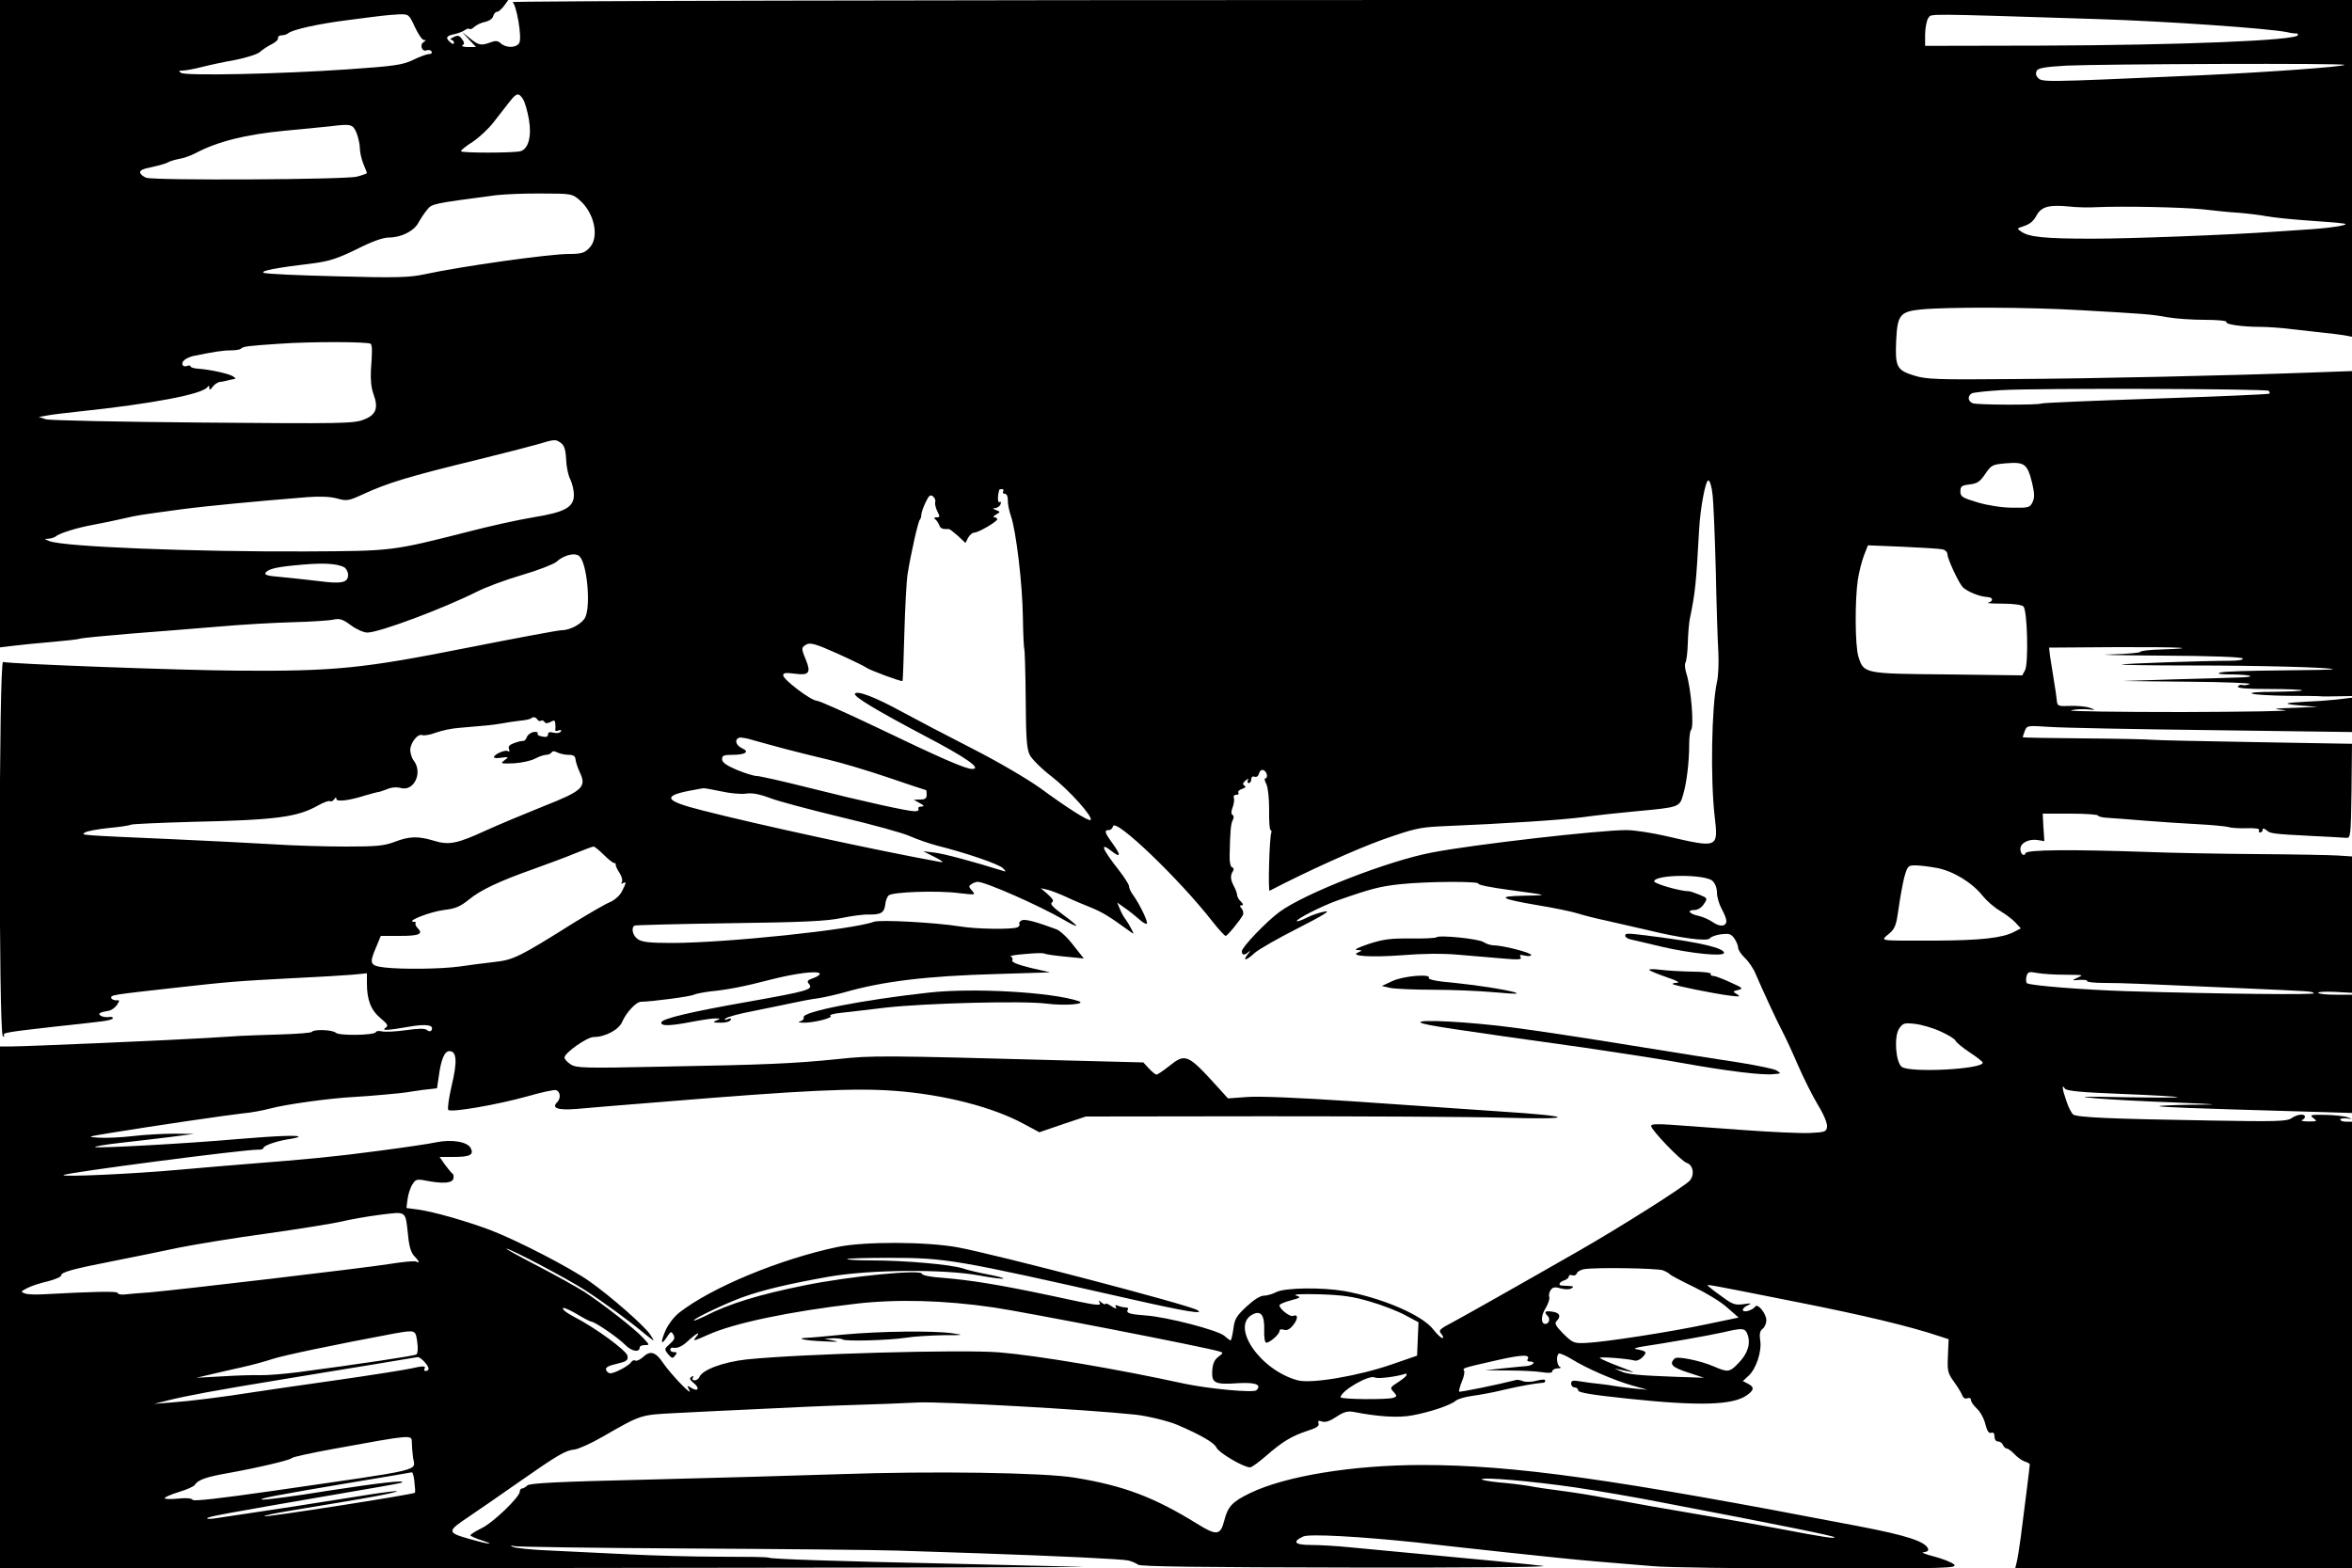 <?xml version="1.0" standalone="no"?>
<!DOCTYPE svg PUBLIC "-//W3C//DTD SVG 20010904//EN"
 "http://www.w3.org/TR/2001/REC-SVG-20010904/DTD/svg10.dtd">
<svg version="1.0" xmlns="http://www.w3.org/2000/svg"
 width="1000pt" height="667pt" viewBox="0 0 1000 667"
 preserveAspectRatio="xMidYMid meet">
<g transform="translate(0,667) scale(0.1,-0.1)"
fill="#000000" stroke="none">
<path d="M0 5294 l0 -1377 58 7 c31 4 104 11 162 16 58 5 112 11 120 14 8 3
103 12 210 21 107 8 276 22 375 30 99 9 243 17 320 19 77 2 154 7 172 11 27 6
40 2 75 -24 23 -17 54 -31 70 -31 50 0 323 102 468 175 36 18 121 50 190 70
69 20 134 46 146 56 31 29 81 41 98 23 32 -31 48 -206 25 -258 -13 -28 -64
-56 -101 -56 -14 0 -195 -34 -403 -75 -443 -88 -562 -100 -975 -97 -259 2
-973 29 -997 37 -18 6 -19 -1580 -1 -1591 6 -4 8 -3 5 3 -7 11 10 14 223 38
74 8 159 17 188 21 28 3 52 9 52 14 0 5 -8 7 -18 5 -10 -2 -25 1 -33 5 -15 10
-6 15 35 22 10 2 25 13 33 24 13 20 12 22 -3 20 -9 0 -19 4 -21 10 -4 13 8 14
267 43 231 26 270 29 500 41 107 5 223 12 258 15 l62 6 0 -43 c0 -70 17 -114
58 -148 30 -25 34 -32 22 -40 -21 -14 7 -12 100 4 73 13 108 7 94 -16 -3 -5
-11 -5 -19 2 -8 7 -35 7 -90 -1 -43 -6 -88 -8 -101 -5 -12 3 -24 2 -26 -3 -5
-14 -157 -16 -170 -3 -13 13 -94 16 -102 4 -2 -4 -62 -9 -133 -11 -70 -2 -146
-5 -168 -6 -22 -1 -87 -5 -145 -9 -144 -9 -769 -36 -830 -36 l-50 0 0 -1110 0
-1110 2338 2 c1285 1 2303 3 2262 5 -41 1 -284 7 -540 13 -516 11 -782 20
-792 26 -4 3 -98 4 -210 4 -112 0 -284 5 -383 10 -99 5 -247 12 -330 16 -82 3
-157 11 -165 16 -11 7 -10 8 5 3 11 -3 344 -8 740 -10 396 -2 797 -6 890 -9
94 -3 244 -8 335 -11 352 -12 621 -25 647 -31 16 -4 34 -12 42 -18 10 -8 267
-11 900 -12 510 -1 858 2 821 7 -55 7 -246 25 -820 79 -58 6 -133 10 -168 10
-68 0 -79 14 -31 36 25 12 240 0 479 -25 58 -7 224 -25 370 -41 146 -16 324
-34 395 -40 72 -6 180 -15 241 -20 60 -6 377 -10 704 -10 554 0 593 1 578 17
-9 9 -48 24 -85 34 -37 9 -57 18 -45 18 14 1 22 6 20 14 -11 31 -88 57 -292
96 -1049 202 -1467 261 -1861 261 -293 0 -582 -47 -731 -120 -75 -36 -94 -57
-109 -117 -16 -63 -33 -64 -115 -13 -183 113 -311 162 -520 196 -131 22 -604
29 -1000 15 -173 -6 -540 -16 -815 -23 -384 -9 -503 -15 -513 -25 -7 -7 -18
-13 -23 -13 -5 0 -9 -6 -9 -13 0 -23 -114 -133 -163 -156 -26 -13 -47 -26 -47
-30 0 -3 24 -14 53 -23 60 -20 17 -14 -59 8 -94 27 -94 32 -1 94 45 30 141 97
214 148 166 116 197 134 236 138 17 2 70 26 117 53 169 97 161 94 315 102 77
4 235 12 350 17 116 6 293 14 395 17 102 3 230 8 286 11 101 4 704 -29 923
-52 51 -6 135 -26 176 -43 98 -42 158 -76 167 -97 10 -22 115 -84 143 -84 7 0
37 22 67 48 70 61 109 85 176 107 39 12 52 21 48 32 -4 11 -1 13 15 8 14 -5
34 2 61 20 31 21 48 25 72 21 107 -21 192 -26 250 -15 73 13 163 43 185 62 9
8 41 17 71 21 30 4 91 15 135 26 67 16 136 28 168 30 4 0 7 4 7 9 0 6 -14 5
-35 0 -20 -6 -46 -7 -58 -3 -12 5 -25 7 -29 6 -83 -21 -240 -53 -244 -50 -2 3
3 22 11 42 9 20 13 41 10 47 -7 11 -9 11 137 44 110 25 146 26 133 4 -4 -5 1
-9 9 -9 27 0 17 -15 -11 -19 -16 -1 -62 -6 -103 -10 l-75 -8 96 -1 c53 0 117
-3 143 -7 31 -5 46 -4 46 4 0 6 10 11 23 12 12 0 16 3 10 6 -14 5 -18 49 -5
57 4 2 28 -8 53 -23 62 -39 181 -91 259 -113 l65 -18 -55 5 c-30 3 -68 8 -85
11 -16 3 -46 7 -65 9 -19 2 -54 6 -77 10 -36 6 -43 5 -43 -9 0 -9 7 -16 15
-16 8 0 15 -6 15 -13 0 -9 59 -19 213 -35 303 -32 447 -28 506 16 30 22 30 34
2 48 l-21 11 25 23 c32 30 56 103 49 149 -4 27 -2 41 10 50 9 7 16 24 16 36 0
29 -37 74 -47 59 -12 -17 -53 -28 -53 -14 0 6 10 15 23 20 17 8 12 9 -20 4
-38 -5 -47 -1 -97 36 -31 22 -56 42 -56 44 0 4 9 3 375 -70 284 -56 485 -104
610 -146 l40 -13 -3 -70 c-3 -64 -1 -74 25 -110 16 -22 32 -48 36 -59 4 -11
13 -16 22 -12 9 3 15 0 15 -8 0 -7 11 -23 25 -36 14 -13 31 -43 36 -66 8 -30
15 -41 25 -37 9 3 14 -2 14 -16 0 -12 6 -21 15 -21 9 0 18 -7 21 -15 4 -8 11
-15 16 -15 6 0 21 -11 33 -24 12 -13 32 -27 43 -31 12 -3 22 -9 22 -13 0 -7
-19 -159 -39 -314 -6 -42 -13 -89 -17 -103 l-6 -25 716 0 716 0 0 950 0 950
-25 0 c-14 0 -25 4 -25 9 0 4 12 7 28 5 27 -4 27 -4 2 5 -14 5 -56 9 -94 10
-63 1 -68 0 -50 -14 18 -13 16 -14 -21 -14 -22 0 -34 3 -28 6 7 2 13 9 13 14
0 14 -33 11 -57 -6 -20 -14 -66 -15 -350 -10 -418 7 -564 13 -579 26 -7 6 -20
31 -28 56 -18 51 -21 76 -7 54 7 -10 62 -16 242 -23 128 -5 235 -11 238 -14 2
-2 -99 -2 -225 0 -190 4 -210 3 -119 -5 61 -5 207 -13 325 -17 206 -9 209 -9
76 -10 -77 -1 -137 -4 -135 -6 4 -4 132 -9 586 -22 l233 -7 0 251 0 252 -69 0
c-39 0 -72 3 -75 8 -2 4 29 6 70 4 l74 -4 0 290 0 290 -62 4 c-35 2 -189 5
-343 6 -154 1 -363 5 -465 9 -319 11 -513 10 -518 -5 -5 -17 -22 -4 -22 18 0
25 35 43 72 38 l30 -5 -4 59 -3 58 118 0 c64 0 117 -4 117 -8 0 -4 19 -9 43
-10 23 -1 94 -7 157 -12 63 -5 165 -12 225 -15 61 -3 119 -9 130 -12 11 -4 46
-6 78 -5 36 1 56 -2 52 -8 -3 -6 -1 -10 4 -10 6 0 11 5 11 11 0 8 5 7 16 -1
17 -15 22 -16 194 -25 69 -3 134 -7 145 -8 19 -2 20 5 23 199 l2 201 -407 7
c-225 4 -424 8 -443 10 -19 2 -151 5 -292 6 -142 1 -258 3 -258 5 0 2 4 14 9
27 9 23 11 23 102 17 52 -4 363 -10 692 -14 l597 -8 0 73 0 73 -67 -8 c-38 -4
-95 -8 -128 -9 -97 -5 -105 -9 -25 -16 l75 -6 -100 -4 c-95 -3 -97 -4 -40 -10
33 -4 -163 -7 -435 -8 -272 0 -486 3 -475 7 11 4 40 6 65 5 42 -4 43 -3 15 6
-16 6 -54 9 -84 8 -51 -2 -54 0 -56 23 -1 13 -7 53 -13 89 -6 36 -13 81 -16
101 l-4 35 285 2 c277 1 367 -4 190 -10 -48 -1 -87 -6 -87 -10 0 -4 -57 -9
-127 -11 -71 -1 26 -4 214 -5 215 -1 344 -6 348 -12 4 -6 -17 -10 -57 -10
-112 0 -453 -12 -457 -16 -2 -2 133 -4 300 -4 287 0 589 -8 598 -16 2 -2 -99
-4 -225 -5 -126 -1 -240 -4 -254 -9 -17 -5 -2 -8 49 -8 86 -1 110 -11 30 -13
-30 -1 -153 -5 -274 -8 l-220 -7 280 -3 c154 -1 271 -6 260 -10 -11 -5 -25 -6
-31 -4 -7 2 -15 0 -19 -6 -4 -8 38 -11 136 -11 78 0 140 -3 137 -6 -3 -3 -57
-5 -119 -6 -69 0 -106 -3 -93 -8 11 -4 79 -8 151 -9 72 0 135 -1 140 -2 4 -1
36 -1 70 0 l63 1 0 691 0 691 -167 -6 c-350 -13 -931 -26 -1278 -28 -321 -3
-366 -1 -417 15 -74 23 -81 37 -76 150 5 108 17 122 105 131 111 11 460 10
678 -3 280 -16 298 -17 370 -30 33 -6 104 -11 158 -11 54 0 96 -4 93 -9 -7
-10 66 -21 143 -21 31 0 92 -4 136 -10 44 -5 105 -12 135 -15 30 -3 70 -8 88
-11 l32 -6 0 716 0 716 -3917 0 c-2178 0 -3912 -4 -3904 -9 17 -11 41 -150 29
-173 -11 -22 -55 -23 -78 -3 -13 12 -23 13 -44 5 -40 -15 -51 -13 -88 17 l-33
27 29 -32 30 -32 -35 0 c-19 0 -29 4 -22 8 8 5 8 12 -3 26 -11 16 -18 17 -36
8 -13 -6 -17 -11 -10 -11 6 -1 12 -6 12 -12 0 -8 -5 -8 -15 1 -23 19 -18 28
18 35 17 4 38 12 45 18 7 5 15 7 18 4 4 -3 13 1 21 9 9 8 29 18 46 21 17 4 32
14 34 25 3 10 10 18 17 18 6 0 19 12 29 25 l18 25 -1081 0 -1080 0 0 -1376z
m1764 1261 c14 -30 31 -55 38 -55 10 0 10 -2 -1 -9 -18 -11 -7 -43 13 -35 8 3
17 1 21 -5 3 -6 -1 -11 -11 -11 -9 0 -40 -11 -68 -25 -45 -21 -76 -26 -279
-40 -291 -20 -687 -28 -707 -15 -12 8 -11 10 8 10 12 0 48 7 80 15 31 8 95 22
142 30 48 10 94 24 105 34 11 10 34 25 50 33 17 8 29 20 27 26 -1 7 6 12 16
12 10 0 22 4 28 9 17 15 129 40 249 55 66 9 134 17 150 19 17 2 49 5 72 6 41
1 42 0 67 -54z m7151 34 c292 -9 736 -40 810 -56 17 -4 33 -6 38 -5 4 1 7 -2
7 -7 0 -23 -500 -43 -1095 -45 l-490 -1 0 51 c1 29 7 59 14 68 15 18 -37 19
716 -5z m1053 -195 c-9 -8 -324 -31 -608 -44 -709 -31 -678 -31 -699 -6 -6 7
-6 17 -1 26 7 11 39 16 127 21 157 7 1188 11 1181 3z m-7744 -146 c8 -13 19
-52 25 -87 12 -72 -3 -125 -36 -134 -31 -8 -253 -8 -253 0 0 5 23 23 50 40 27
18 68 56 90 85 23 29 53 68 67 86 30 38 38 39 57 10z m-708 -143 c7 -19 14
-48 14 -65 0 -17 7 -47 15 -67 8 -19 15 -37 15 -39 0 -2 -19 -9 -42 -15 -46
-13 -857 -17 -896 -5 -11 4 -23 13 -26 21 -3 10 10 17 52 25 31 7 62 16 67 20
6 4 26 10 45 14 20 3 51 14 70 24 94 50 213 80 380 96 91 9 179 17 195 19 87
11 95 9 111 -28z m946 -284 c66 -55 88 -162 43 -206 -20 -21 -34 -25 -87 -25
-83 0 -461 -53 -616 -87 -63 -13 -118 -15 -370 -8 -163 4 -303 10 -311 15 -15
8 50 21 209 40 69 9 104 20 186 60 67 34 113 50 138 50 51 0 106 27 125 63 9
16 25 41 37 55 21 26 21 26 294 62 36 4 123 8 194 7 122 0 129 -1 158 -26z
m6453 -32 c113 5 360 0 450 -9 50 -6 119 -13 155 -15 36 -3 89 -9 119 -15 30
-5 97 -12 150 -16 53 -4 107 -8 121 -9 14 -1 36 -3 50 -5 44 -4 -35 -18 -135
-25 -49 -3 -117 -8 -150 -10 -198 -14 -617 -30 -780 -30 -200 0 -270 7 -301
30 -19 13 -18 14 1 20 37 12 49 22 65 51 20 35 53 44 135 36 33 -4 87 -5 120
-3z m-7339 -581 c7 -8 7 -31 1 -113 -2 -39 1 -74 11 -101 22 -60 11 -89 -43
-109 -41 -16 -97 -17 -682 -12 -351 3 -651 9 -668 14 l-30 10 35 6 c19 4 80
11 135 17 314 33 527 74 547 104 5 7 8 6 8 -3 0 -11 4 -10 14 4 7 10 22 20 32
21 11 1 28 5 39 8 11 2 22 5 25 5 3 1 -2 6 -10 11 -17 11 -99 29 -147 32 -18
1 -33 6 -33 10 0 4 -6 5 -14 2 -20 -8 -29 11 -12 25 8 7 25 14 37 17 89 18
126 24 159 24 20 0 40 3 44 7 10 10 28 12 161 21 135 10 381 9 391 0z m8070
-200 c4 -5 5 -10 3 -12 -3 -3 -220 -12 -484 -21 -263 -9 -482 -18 -486 -21
-12 -7 -273 -6 -291 1 -21 8 -24 30 -5 42 6 4 64 10 127 14 156 9 1126 6 1136
-3z m-7261 -222 c14 -10 20 -28 22 -70 1 -30 9 -69 18 -85 8 -17 15 -46 15
-65 0 -53 -37 -74 -173 -96 -61 -10 -184 -37 -272 -60 -331 -84 -323 -83 -695
-85 -482 -2 -1032 20 -1090 44 -22 8 -23 10 -4 10 11 1 24 5 30 9 16 15 96 39
164 51 36 7 92 18 125 26 64 15 69 15 245 39 104 14 315 34 538 52 54 4 97 2
126 -6 40 -11 48 -10 107 17 108 50 194 76 489 148 102 25 214 54 250 64 80
24 82 24 105 7z m6255 -170 c10 -43 11 -62 2 -81 -11 -23 -16 -25 -84 -24 -44
0 -103 9 -148 22 -67 20 -75 25 -75 47 0 22 5 26 40 30 32 4 44 12 66 45 26
38 30 40 91 45 76 6 88 -3 108 -84z m-1359 -47 c4 -30 10 -175 14 -324 3 -148
8 -306 11 -350 2 -44 0 -100 -6 -125 -23 -104 -28 -413 -10 -569 16 -139 17
-138 -204 -87 -60 14 -137 26 -171 26 -115 0 -649 -61 -825 -95 -187 -35 -543
-174 -650 -253 -56 -41 -160 -150 -160 -167 0 -18 11 -19 30 -2 8 6 6 2 -4
-10 -26 -32 -7 -29 29 5 17 15 99 62 184 105 106 54 141 76 115 71 -22 -4 -56
-15 -77 -26 -22 -11 -41 -18 -43 -15 -7 7 110 66 173 88 142 50 182 60 267 69
112 12 339 13 332 2 -3 -5 54 -16 127 -26 176 -24 176 -23 67 -25 -120 -2
-104 -13 61 -41 68 -11 144 -27 169 -35 25 -8 77 -21 115 -29 39 -9 117 -27
175 -40 147 -36 261 -51 270 -36 4 6 25 14 47 17 34 4 43 2 57 -18 9 -13 16
-31 16 -39 0 -9 13 -29 29 -44 16 -15 37 -46 46 -69 32 -74 86 -191 111 -239
14 -26 45 -93 69 -149 24 -55 62 -131 85 -169 25 -41 40 -78 38 -92 -3 -21 -9
-23 -73 -26 -38 -2 -168 4 -290 13 -121 9 -257 19 -302 22 -59 4 -83 3 -83 -5
0 -17 128 -150 151 -157 28 -9 35 -51 13 -76 -23 -25 -286 -192 -469 -297
-274 -157 -491 -279 -530 -300 -68 -36 -70 -38 -56 -56 8 -9 9 -16 3 -16 -5 0
-22 16 -37 35 -46 62 -219 136 -381 165 -95 16 -248 14 -286 -4 -17 -9 -42
-16 -55 -16 -15 0 -43 -18 -73 -46 -43 -40 -51 -53 -56 -95 -4 -27 -9 -49 -12
-49 -3 0 -15 9 -26 19 -26 24 -246 81 -335 87 -68 5 -85 10 -76 25 4 5 0 9 -9
9 -8 0 -22 3 -32 7 -12 5 -15 3 -9 -6 4 -8 -4 -6 -19 4 -14 10 -26 14 -26 10
0 -4 -8 -1 -17 6 -11 10 -14 10 -9 2 11 -19 -2 -17 -205 27 -212 45 -338 66
-461 76 -50 3 -88 11 -88 17 0 20 -308 -10 -499 -49 -194 -39 -321 -78 -422
-130 -27 -13 -49 -22 -49 -19 0 8 132 71 206 98 88 32 200 58 369 88 172 30
487 33 638 5 54 -10 101 -16 103 -13 3 2 -26 10 -63 17 -37 7 -87 18 -109 26
-53 17 -247 34 -388 34 -60 0 -107 3 -104 6 4 3 82 5 175 5 246 0 281 -6 1033
-176 234 -53 315 -66 280 -46 -39 23 -861 238 -1020 267 -135 24 -396 25 -510
1 -246 -52 -535 -172 -672 -279 -21 -16 -47 -50 -58 -75 -23 -53 -20 -68 6
-28 16 24 18 25 27 9 8 -14 4 -22 -15 -39 -24 -21 -24 -22 -8 -43 16 -19 20
-20 30 -7 10 12 9 15 -4 15 -9 0 -16 4 -16 10 0 5 3 9 8 9 23 -4 41 4 70 31
35 32 53 40 32 15 -17 -20 -12 -19 51 9 108 49 345 99 629 132 174 20 374 15
585 -16 119 -17 902 -169 959 -187 18 -5 18 -6 -4 -23 -17 -13 -24 -29 -26
-60 -3 -52 12 -59 111 -52 72 4 101 -6 77 -30 -12 -12 -203 6 -307 28 -284 62
-619 119 -786 133 -159 13 -840 -6 -1074 -30 -100 -11 -190 -44 -202 -76 -3
-7 -12 -13 -20 -13 -8 0 -11 5 -7 12 5 7 3 8 -6 3 -10 -6 -8 -12 10 -27 27
-22 18 -38 -11 -20 -19 12 -19 11 -8 -10 16 -31 -79 68 -111 115 -32 48 -55
55 -85 27 -13 -12 -28 -19 -34 -16 -5 4 -13 0 -18 -7 -9 -15 -69 -47 -88 -47
-7 0 -15 6 -18 14 -4 10 8 18 44 26 43 10 50 15 47 34 -3 22 -141 123 -229
167 -25 13 -46 28 -46 35 0 6 25 -4 56 -22 31 -19 60 -34 64 -34 15 0 112 -66
144 -98 29 -30 63 -35 63 -11 0 5 10 9 22 9 21 0 20 1 -8 31 -38 41 -174 146
-249 195 -33 21 -123 71 -200 111 -77 40 -137 73 -132 73 17 0 258 -127 337
-178 74 -48 193 -135 240 -175 8 -7 24 -19 34 -27 19 -15 19 -15 1 14 -24 37
-169 164 -260 228 -81 57 -305 173 -420 217 -104 39 -241 78 -306 87 l-51 7 5
39 c3 21 12 49 21 62 13 21 19 23 58 15 69 -13 108 -11 115 7 3 9 2 19 -3 23
-5 3 -19 21 -32 38 l-23 33 58 0 c72 0 89 9 74 38 -14 27 -82 38 -148 24 -27
-6 -136 -22 -243 -36 -188 -25 -294 -35 -560 -56 -69 -5 -201 -17 -295 -25
-188 -17 -493 -31 -485 -22 10 10 767 109 828 108 12 -1 22 3 22 7 0 10 54 29
104 37 22 3 42 8 45 10 8 9 -91 5 -259 -9 -214 -19 -599 -40 -606 -34 -2 3 46
11 108 18 62 7 158 18 213 25 l100 13 -83 1 c-46 0 -125 -4 -175 -10 -51 -6
-117 -9 -147 -7 -53 3 -50 4 55 21 177 29 484 74 555 82 36 3 89 13 119 21 61
17 254 44 354 49 61 3 214 17 227 20 3 1 33 5 67 10 l61 7 7 47 c10 77 25 111
46 111 31 0 34 -45 9 -148 -12 -52 -18 -97 -14 -102 13 -12 212 23 337 58 59
17 114 29 122 26 18 -7 20 -35 4 -51 -25 -25 2 -35 80 -29 42 4 211 18 376 31
597 49 811 59 981 46 210 -16 415 -69 546 -140 l67 -36 99 34 99 33 759 1
c417 0 874 -2 1014 -6 319 -9 309 6 -20 27 -129 9 -404 28 -610 42 -236 16
-406 23 -457 19 l-82 -6 -38 42 c-134 148 -142 152 -214 94 -24 -19 -48 -35
-52 -35 -4 0 -19 12 -32 26 l-24 26 -313 8 c-805 22 -838 22 -988 6 -187 -19
-306 -24 -747 -32 -329 -7 -364 -6 -387 10 -14 9 -26 22 -26 29 1 20 96 87
124 87 49 0 107 31 121 64 17 40 60 86 80 86 41 0 211 22 225 30 8 4 40 10 70
14 73 7 145 21 260 51 102 26 197 38 205 25 3 -4 -9 -13 -26 -19 -26 -9 -30
-13 -19 -26 19 -23 -6 -30 -265 -76 -233 -41 -357 -70 -363 -86 -5 -17 34 -17
131 2 43 8 88 15 100 14 21 0 21 -1 2 -9 -16 -7 -13 -9 17 -9 20 -1 40 4 44
11 5 8 1 9 -12 4 -13 -5 -16 -4 -9 3 6 6 57 20 115 31 58 12 134 27 170 35 36
8 85 17 110 20 25 4 74 15 110 25 163 47 352 70 650 78 l225 7 -83 19 c-56 14
-81 24 -78 32 3 7 0 14 -7 17 -7 2 21 7 61 10 41 4 77 5 82 2 5 -3 45 -9 88
-13 l80 -8 -45 57 c-24 32 -57 62 -71 67 -86 32 -132 44 -146 39 -10 -4 -15
-11 -12 -16 3 -5 -1 -12 -10 -15 -25 -9 -173 -7 -240 4 -106 17 -343 30 -369
20 -87 -33 -629 -90 -860 -90 -93 0 -126 4 -143 16 -22 15 -30 48 -14 58 4 2
186 7 405 10 312 4 413 9 474 22 43 9 96 16 118 15 50 -1 65 8 69 43 1 15 8
32 14 38 15 15 208 22 299 10 71 -8 72 -8 56 10 -15 17 -15 20 -3 28 8 6 21
10 27 10 33 0 264 -102 367 -162 27 -16 50 -27 52 -25 2 2 -23 23 -56 47 -42
31 -57 46 -48 52 10 6 5 15 -17 35 l-30 26 30 -7 c16 -4 52 -18 80 -31 27 -13
75 -33 105 -45 48 -20 75 -36 163 -100 19 -14 20 -14 7 10 -7 14 -18 32 -24
40 -7 8 -18 28 -24 43 l-12 29 32 -23 c18 -12 45 -34 60 -47 15 -14 30 -23 34
-20 6 7 -28 78 -57 120 -11 14 -19 32 -19 40 0 7 -20 38 -44 69 -71 90 -82
121 -29 79 38 -30 40 -17 4 32 -34 47 -38 58 -17 58 8 0 16 7 18 16 8 39 284
-226 424 -406 26 -33 51 -60 55 -60 7 0 57 60 73 88 4 7 2 19 -4 27 -10 12
-10 15 -1 15 8 0 7 6 -3 16 -9 8 -16 21 -16 27 0 7 -6 24 -14 39 -15 28 -16
45 -3 65 4 6 2 13 -5 15 -6 2 -11 23 -10 49 2 104 5 135 13 151 6 10 5 19 -1
23 -6 4 -6 15 1 32 5 15 8 32 5 40 -3 7 1 13 10 13 8 0 13 4 9 9 -3 5 4 13 16
16 14 5 18 10 10 14 -9 6 -7 12 5 22 12 9 15 10 10 2 -4 -7 -2 -13 3 -13 6 0
11 7 11 16 0 10 6 14 14 11 8 -3 16 2 19 14 3 11 11 17 19 14 15 -6 21 -35 7
-35 -4 0 -2 -11 5 -24 7 -14 12 -60 12 -110 -1 -47 2 -86 6 -86 4 0 5 -6 3
-12 -8 -21 -14 -249 -7 -246 163 85 370 178 482 218 128 45 156 52 245 56 285
12 511 27 605 39 58 8 159 19 225 25 184 17 186 17 201 70 15 50 26 138 26
218 0 29 4 54 7 57 15 9 1 179 -19 241 -6 19 -8 39 -4 46 4 6 9 44 10 82 1 39
5 85 8 101 24 117 27 148 40 380 5 96 28 216 40 212 6 -2 14 -28 17 -58z
m-3016 11 c-3 -5 0 -10 7 -10 8 0 13 -10 13 -26 -1 -15 5 -45 13 -68 22 -63
49 -287 51 -430 1 -71 4 -132 6 -136 2 -4 5 -99 6 -212 1 -163 4 -212 17 -238
8 -17 50 -59 93 -92 74 -57 178 -173 166 -185 -8 -7 -99 51 -215 136 -53 38
-177 111 -285 166 -106 54 -241 125 -302 158 -113 62 -191 92 -200 77 -7 -12
92 -71 296 -179 176 -92 246 -141 202 -141 -28 0 -131 45 -410 179 -128 61
-240 111 -250 111 -24 0 -143 90 -143 108 0 11 10 12 50 7 60 -8 69 4 46 60
-20 48 -20 52 4 65 16 8 41 1 132 -40 62 -28 117 -55 123 -60 13 -10 148 -60
152 -56 2 2 5 92 8 202 3 109 9 224 14 254 14 87 45 225 52 230 3 3 6 12 6 20
0 8 8 32 18 53 14 30 20 35 32 26 8 -7 12 -18 9 -24 -2 -7 2 -24 9 -39 12 -23
12 -26 -3 -26 -10 0 -13 -3 -6 -8 6 -4 13 -15 17 -24 5 -16 14 -19 42 -18 3 0
20 -13 38 -29 l32 -30 11 22 c7 12 18 22 26 22 18 0 98 47 98 57 0 4 -6 8 -12
8 -7 0 -4 6 7 12 19 11 19 11 0 19 -16 6 -16 8 -4 8 9 1 20 8 23 17 3 9 2 12
-5 9 -8 -5 -8 28 0 53 1 1 6 2 12 2 5 0 7 -4 4 -10z m3993 -246 c12 -2 22 -12
22 -21 0 -20 48 -122 65 -140 20 -19 70 -40 105 -42 25 -1 26 -18 3 -24 -10
-2 17 -4 60 -4 47 0 83 -5 90 -12 17 -17 22 -242 7 -271 l-12 -22 -317 4
c-358 3 -357 3 -380 77 -14 48 -15 237 -2 326 5 33 17 79 26 103 l17 43 147
-6 c80 -4 156 -8 169 -11z m-6795 -76 c9 -5 17 -20 17 -33 0 -33 -28 -39 -126
-26 -43 5 -114 13 -157 17 -62 5 -75 9 -67 20 15 16 50 24 158 33 91 8 145 4
175 -11z m822 -648 c4 -6 10 -8 15 -5 5 3 11 1 15 -5 4 -7 12 -7 26 0 15 9 19
7 20 -7 1 -10 1 -22 0 -27 -1 -5 5 -6 14 -2 10 3 14 2 9 -5 -3 -6 -17 -8 -30
-5 -17 5 -24 2 -24 -7 0 -10 -8 -13 -25 -9 -14 2 -22 8 -19 13 3 5 -5 8 -17 6
-13 -2 -25 -12 -29 -21 -3 -10 -10 -17 -15 -17 -6 1 -23 -3 -39 -9 -20 -7 -26
-14 -22 -25 4 -10 2 -14 -5 -9 -11 7 -59 -14 -59 -26 0 -4 15 -5 33 -2 30 4
31 3 12 -11 -19 -14 -16 -15 40 -13 33 2 74 11 90 20 17 9 38 16 47 16 9 0 20
5 23 10 4 7 12 7 25 0 10 -5 32 -10 47 -10 21 0 29 -5 30 -20 1 -10 9 -35 18
-54 30 -63 12 -79 -155 -145 -80 -32 -190 -78 -245 -103 -122 -56 -156 -63
-221 -43 -66 20 -104 19 -166 -5 -45 -17 -77 -20 -208 -20 -85 0 -227 4 -315
10 -88 5 -275 15 -415 21 -407 18 -399 17 -378 29 9 6 54 14 101 19 46 4 89
11 94 14 5 3 121 8 258 12 361 8 448 20 536 69 24 14 47 22 52 19 5 -3 13 1
18 8 6 9 9 10 9 2 0 -14 53 -8 125 15 28 8 51 14 53 14 1 -1 17 4 35 11 20 9
42 11 61 6 57 -16 95 67 54 118 -5 6 -11 22 -13 36 -6 30 29 79 50 71 8 -3 34
1 57 10 24 9 70 19 103 21 110 9 140 12 175 18 19 4 55 9 79 12 24 2 46 7 49
10 8 8 20 6 27 -5z m1050 -124 c50 -13 133 -34 185 -46 52 -12 167 -46 255
-76 87 -30 161 -54 162 -54 2 0 3 -9 3 -20 0 -15 -7 -20 -27 -20 l-28 -1 25
-14 c20 -11 21 -14 7 -15 -10 0 -15 -4 -12 -10 3 -5 -3 -10 -15 -10 -30 0
-216 41 -447 99 -111 28 -213 51 -225 51 -13 0 -51 12 -85 26 -45 19 -63 32
-63 46 0 15 8 18 43 18 56 0 76 13 42 28 -26 12 -34 37 -12 45 6 2 32 -2 57
-10 25 -7 86 -24 135 -37z m-270 -181 c39 -9 86 -13 106 -10 25 4 55 -1 101
-18 35 -14 172 -50 304 -82 131 -31 263 -67 293 -81 30 -13 81 -31 115 -40
120 -30 258 -77 279 -95 12 -11 15 -17 7 -14 -142 44 -255 74 -295 79 l-50 6
50 -25 c29 -15 40 -23 25 -21 -266 48 -777 159 -1015 220 -159 40 -171 61 -50
84 28 5 52 10 55 10 3 1 37 -5 75 -13z m-498 -270 c19 -19 39 -35 44 -35 5 0
8 -3 7 -7 -1 -5 6 -20 16 -35 10 -15 14 -33 10 -39 -4 -8 -3 -9 4 -5 16 10 15
1 -4 -35 -9 -18 -31 -37 -52 -46 -20 -8 -88 -48 -152 -87 -234 -147 -257 -158
-339 -167 -42 -5 -107 -13 -146 -19 -80 -11 -245 -13 -322 -4 -61 8 -64 16
-33 88 l19 46 80 0 c83 0 102 8 77 33 -8 8 -12 17 -9 21 4 3 0 6 -8 6 -35 2
71 43 127 50 51 6 71 15 107 44 50 41 127 78 277 131 58 21 137 50 175 66 39
16 74 29 79 29 4 0 24 -16 43 -35z m5668 -56 c69 -13 150 -62 195 -119 17 -21
49 -49 73 -63 23 -14 53 -36 66 -50 l23 -25 -29 -15 c-50 -26 -142 -36 -333
-37 -255 0 -237 -4 -194 33 21 19 27 36 36 102 6 44 17 104 24 133 14 49 16
52 47 52 19 0 60 -5 92 -11z m-954 -55 c11 -10 19 -30 19 -50 0 -18 9 -49 20
-69 11 -20 20 -42 20 -51 0 -24 -27 -27 -57 -6 -15 11 -43 23 -60 27 -40 8
-53 25 -20 25 15 0 31 10 41 25 17 25 16 26 -18 40 -20 8 -40 15 -46 15 -37 0
-151 33 -147 43 9 29 216 30 248 1z m1497 -399 c39 0 72 -1 72 -3 0 -1 -10 -7
-22 -12 -20 -9 -18 -10 14 -7 20 1 34 -1 32 -5 -3 -4 30 -8 73 -8 83 0 163 -4
573 -22 315 -14 309 -13 318 -22 6 -7 -391 -3 -798 9 -184 6 -411 24 -422 34
-4 3 -5 16 -2 29 6 20 10 21 48 14 22 -4 74 -7 114 -7z m-528 -241 c32 -14 61
-32 64 -39 2 -7 30 -30 60 -50 31 -20 56 -40 56 -44 0 -28 -308 -44 -344 -18
-26 19 -34 128 -12 162 16 24 22 26 67 21 28 -3 77 -17 109 -32z m-6515 -867
c4 -47 13 -75 26 -88 20 -20 26 -34 9 -24 -6 4 -57 -1 -113 -10 -113 -18 -896
-110 -1022 -121 -44 -3 -92 -7 -108 -9 -15 -1 -27 2 -27 7 0 8 -114 5 -315 -6
-33 -2 -69 -1 -80 4 -18 6 -17 8 10 22 17 9 56 22 88 29 31 8 57 19 57 25 0
14 45 27 230 63 85 17 209 42 274 56 66 13 234 41 375 60 141 20 283 43 316
51 33 8 105 21 160 28 116 14 108 20 120 -87z m5335 -149 c13 -5 27 -13 30
-17 3 -4 48 -28 100 -53 52 -25 117 -64 143 -88 l49 -43 -134 -28 c-154 -33
-439 -77 -516 -80 -50 -2 -55 0 -95 39 -32 33 -39 44 -29 54 20 20 14 36 -18
40 -32 5 -37 -1 -19 -19 11 -11 5 -33 -11 -33 -19 0 -19 35 1 66 11 19 19 41
16 48 -3 8 0 21 6 30 9 13 19 14 43 7 18 -5 37 -5 45 0 11 7 10 9 -6 10 -11 1
-26 2 -32 2 -20 -1 -15 15 7 22 11 3 20 11 20 17 0 5 6 8 14 5 8 -3 17 0 20 8
2 7 17 16 33 18 50 8 307 4 333 -5z m-1245 -133 c49 -14 116 -40 148 -57 l58
-31 -3 -71 -3 -71 -107 -37 c-145 -50 -342 -83 -400 -68 -159 42 -288 229
-193 280 36 19 52 -2 50 -67 -1 -32 3 -53 9 -53 16 1 56 36 56 50 0 7 8 9 19
5 13 -4 25 2 40 21 21 27 20 47 -2 38 -13 -5 -57 30 -57 45 0 5 21 14 48 21
43 12 45 13 22 21 -15 5 25 7 100 5 99 -3 144 -10 215 -31z m1605 -140 c14
-38 1 -81 -37 -120 -39 -41 -46 -42 -106 -16 -57 25 -157 45 -167 34 -24 -24
-12 -37 55 -59 l70 -23 -120 4 c-158 6 -205 10 -235 24 l-25 11 25 -5 c14 -3
36 -7 50 -10 14 -3 -10 7 -53 23 -43 16 -81 33 -85 37 -7 7 116 -2 149 -11 9
-2 24 5 34 16 19 21 16 24 -30 33 -11 2 3 7 30 11 88 13 278 46 340 60 86 20
94 19 105 -9z m-5656 -32 c4 -28 2 -49 -4 -53 -10 -6 -243 -41 -500 -75 -63
-8 -137 -14 -165 -13 -27 1 -99 -1 -160 -5 l-110 -6 60 14 c33 8 94 22 135 31
41 9 99 25 129 35 45 15 265 61 516 108 92 16 92 16 99 -36z m33 -87 c20 -23
20 -36 1 -36 -5 0 -6 5 -3 10 8 12 -8 12 -60 0 -22 -5 -166 -28 -320 -50 -154
-22 -309 -44 -345 -50 -133 -21 -277 -39 -350 -44 l-75 -6 60 15 c75 19 209
44 485 89 118 20 294 48 390 64 96 16 180 30 186 31 6 0 20 -10 31 -23z m4173
-53 c0 -5 -16 -18 -36 -31 -34 -22 -35 -24 -19 -41 15 -17 15 -19 0 -25 -25
-9 -225 -7 -225 2 0 27 122 98 146 84 12 -7 101 5 132 17 1 1 2 -2 2 -6z
m-4229 -285 c0 -13 2 -42 5 -65 8 -61 66 -47 -596 -143 -231 -33 -337 -45
-341 -38 -5 7 -28 9 -63 5 -31 -3 -56 -2 -56 2 0 4 27 16 60 26 34 10 64 24
68 30 12 21 48 34 133 49 135 24 273 57 279 65 3 5 82 22 175 39 339 62 335
61 336 30z m11 -170 c3 -24 4 -44 2 -46 -5 -7 -634 -105 -640 -100 -2 3 40 12
94 21 53 9 167 28 252 42 85 14 171 30 190 35 77 18 -10 8 -212 -25 -117 -19
-274 -43 -348 -54 -74 -11 -155 -23 -180 -27 -25 -4 -42 -4 -39 0 7 7 71 19
524 97 160 27 295 51 300 53 35 15 -94 0 -314 -34 -140 -23 -264 -39 -276 -37
-22 3 59 19 400 76 127 21 233 39 236 40 4 0 9 -18 11 -41z m4933 -23 c94 -14
265 -43 380 -66 514 -98 719 -140 724 -146 8 -8 -51 1 -239 37 -85 16 -225 41
-310 55 -179 30 -284 49 -425 75 -55 11 -138 24 -185 30 -47 6 -110 15 -140
21 -30 5 -88 12 -127 15 -40 4 -73 10 -73 13 0 11 217 -8 395 -34z"/>
<path d="M6910 2690 c0 -5 10 -12 23 -15 12 -3 72 -16 132 -31 125 -29 265
-43 265 -26 0 20 -100 44 -285 68 -131 17 -135 17 -135 4z"/>
<path d="M6107 2684 c-3 -3 -52 -6 -109 -5 -84 1 -117 -3 -178 -23 -47 -16
-66 -25 -50 -26 23 -1 23 -2 5 -10 -41 -16 55 -22 188 -12 83 7 171 8 237 2
58 -5 143 -12 189 -16 68 -6 83 -5 76 6 -6 10 -2 11 19 6 14 -3 26 -2 26 3 0
10 -122 41 -160 41 -11 0 -31 6 -43 14 -22 14 -189 31 -200 20z"/>
<path d="M7012 2545 c4 -4 38 -18 75 -31 40 -13 58 -23 44 -23 -13 -1 -22 -3
-19 -6 6 -6 177 -41 243 -49 42 -5 47 -5 30 6 -19 12 -19 12 5 18 23 6 20 9
-34 33 -32 15 -65 27 -73 27 -8 0 -12 4 -9 9 3 4 -31 9 -77 9 -45 1 -107 4
-137 8 -30 4 -52 3 -48 -1z"/>
<path d="M5920 2498 l-45 -21 35 -8 c19 -4 103 -8 185 -8 83 0 195 -5 250 -10
55 -5 101 -8 103 -6 9 8 -158 36 -311 50 -37 4 -65 11 -62 16 12 19 -109 9
-155 -13z"/>
<path d="M3950 2449 c-283 -31 -542 -82 -533 -105 2 -7 -4 -14 -14 -17 -12 -3
-9 -5 9 -6 42 -2 132 20 119 29 -7 4 14 10 46 13 32 4 117 13 188 22 167 19
587 30 685 17 78 -10 174 -2 135 11 -115 38 -445 57 -635 36z"/>
<path d="M6041 2321 c15 -10 135 -28 694 -106 143 -21 332 -50 420 -66 190
-34 337 -52 385 -47 34 3 34 3 13 16 -12 7 -82 21 -155 33 -73 11 -284 44
-468 74 -184 30 -407 64 -495 75 -187 25 -418 37 -394 21z"/>
<path d="M3590 995 c-74 -7 -146 -14 -159 -14 -53 -2 -9 -12 70 -15 58 -3 72
-2 44 3 l-40 8 36 2 c20 0 38 -2 42 -5 9 -9 191 -4 267 7 36 6 108 10 160 11
87 0 91 1 40 8 -82 12 -307 9 -460 -5z"/>
</g>
</svg>
